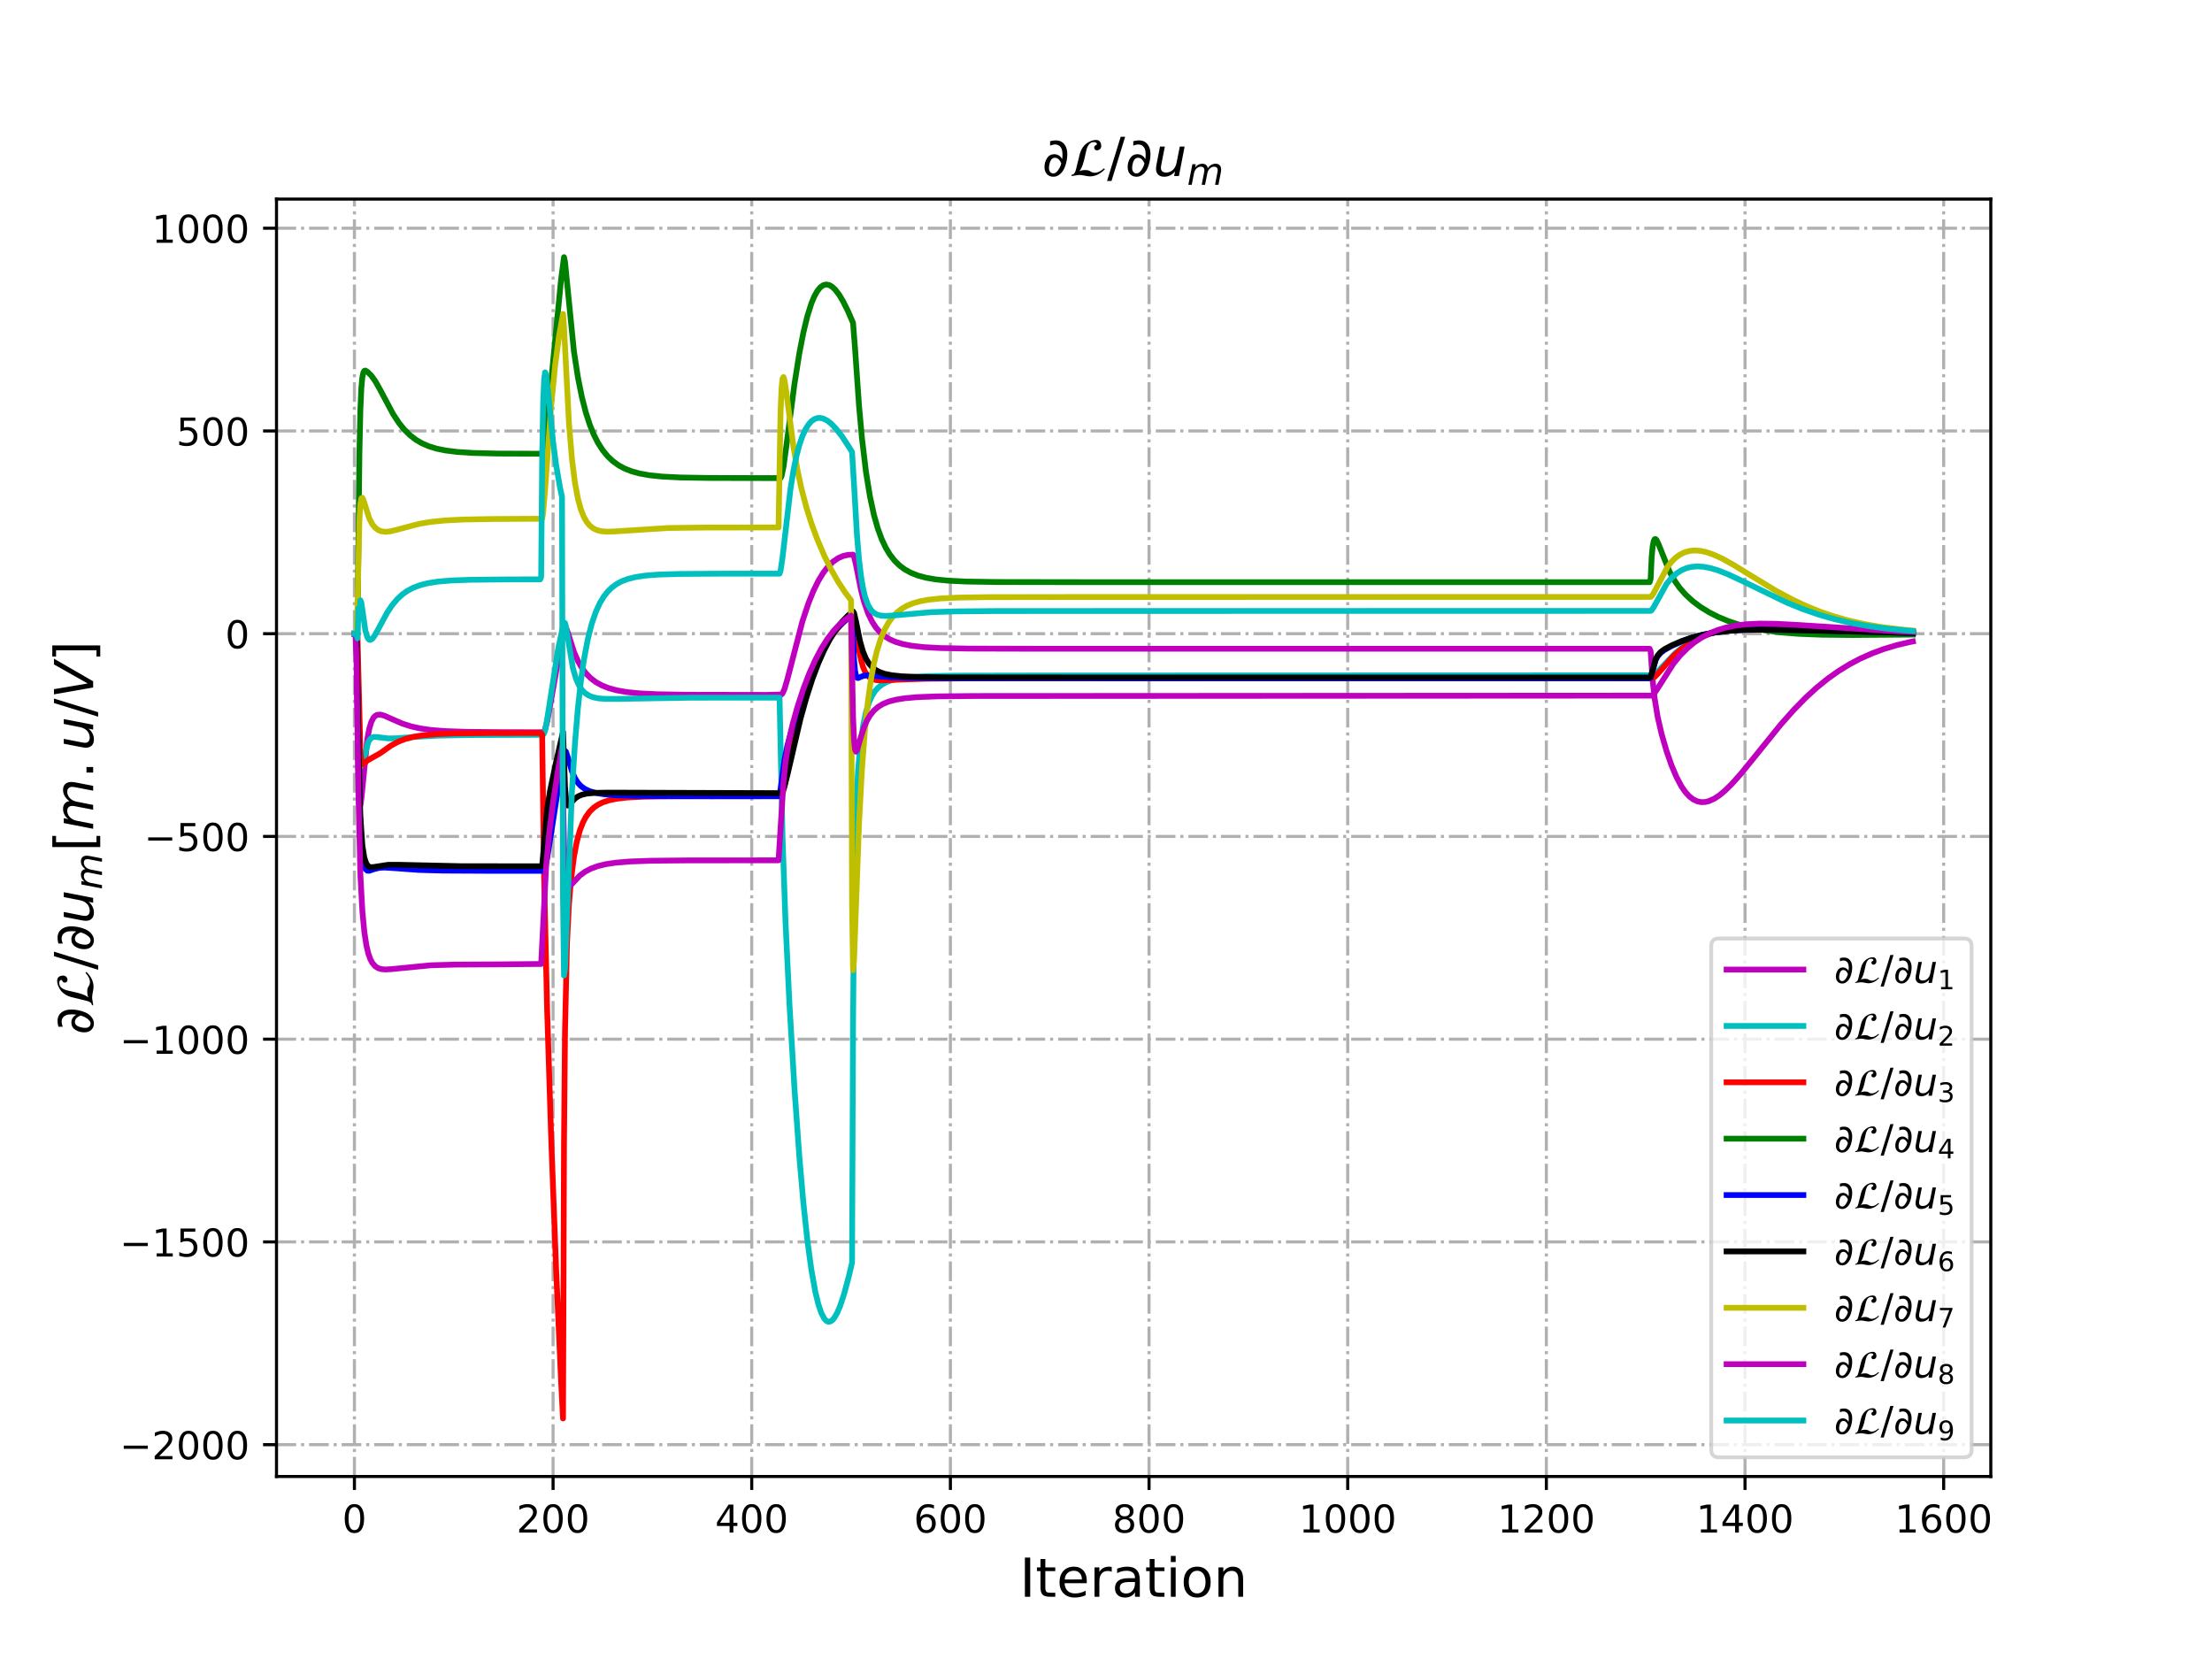 <?xml version="1.0" encoding="utf-8" standalone="no"?>
<!DOCTYPE svg PUBLIC "-//W3C//DTD SVG 1.1//EN"
  "http://www.w3.org/Graphics/SVG/1.1/DTD/svg11.dtd">
<!-- Created with matplotlib (http://matplotlib.org/) -->
<svg height="432pt" version="1.1" viewBox="0 0 576 432" width="576pt" xmlns="http://www.w3.org/2000/svg" xmlns:xlink="http://www.w3.org/1999/xlink">
 <defs>
  <style type="text/css">
*{stroke-linecap:butt;stroke-linejoin:round;}
  </style>
 </defs>
 <g id="figure_1">
  <g id="patch_1">
   <path d="M 0 432 
L 576 432 
L 576 0 
L 0 0 
z
" style="fill:#ffffff;"/>
  </g>
  <g id="axes_1">
   <g id="patch_2">
    <path d="M 72 384.48 
L 518.4 384.48 
L 518.4 51.84 
L 72 51.84 
z
" style="fill:#ffffff;"/>
   </g>
   <g id="matplotlib.axis_1">
    <g id="xtick_1">
     <g id="line2d_1">
      <path clip-path="url(#p46126675a7)" d="M 92.291 384.48 
L 92.291 51.84 
" style="fill:none;stroke:#b0b0b0;stroke-dasharray:5.12,1.28,0.8,1.28;stroke-dashoffset:0;stroke-width:0.8;"/>
     </g>
     <g id="line2d_2">
      <defs>
       <path d="M 0 0 
L 0 3.5 
" id="mfeb8739aeb" style="stroke:#000000;stroke-width:0.8;"/>
      </defs>
      <g>
       <use style="stroke:#000000;stroke-width:0.8;" x="92.291" xlink:href="#mfeb8739aeb" y="384.48"/>
      </g>
     </g>
     <g id="text_1">
      <!-- 0 -->
      <defs>
       <path d="M 31.781 66.406 
Q 24.172 66.406 20.328 58.906 
Q 16.5 51.422 16.5 36.375 
Q 16.5 21.391 20.328 13.891 
Q 24.172 6.391 31.781 6.391 
Q 39.453 6.391 43.281 13.891 
Q 47.125 21.391 47.125 36.375 
Q 47.125 51.422 43.281 58.906 
Q 39.453 66.406 31.781 66.406 
z
M 31.781 74.219 
Q 44.047 74.219 50.516 64.516 
Q 56.984 54.828 56.984 36.375 
Q 56.984 17.969 50.516 8.266 
Q 44.047 -1.422 31.781 -1.422 
Q 19.531 -1.422 13.062 8.266 
Q 6.594 17.969 6.594 36.375 
Q 6.594 54.828 13.062 64.516 
Q 19.531 74.219 31.781 74.219 
z
" id="DejaVuSans-30"/>
      </defs>
      <g transform="translate(89.11 399.078)scale(0.1 -0.1)">
       <use xlink:href="#DejaVuSans-30"/>
      </g>
     </g>
    </g>
    <g id="xtick_2">
     <g id="line2d_3">
      <path clip-path="url(#p46126675a7)" d="M 144.02 384.48 
L 144.02 51.84 
" style="fill:none;stroke:#b0b0b0;stroke-dasharray:5.12,1.28,0.8,1.28;stroke-dashoffset:0;stroke-width:0.8;"/>
     </g>
     <g id="line2d_4">
      <g>
       <use style="stroke:#000000;stroke-width:0.8;" x="144.02" xlink:href="#mfeb8739aeb" y="384.48"/>
      </g>
     </g>
     <g id="text_2">
      <!-- 200 -->
      <defs>
       <path d="M 19.188 8.297 
L 53.609 8.297 
L 53.609 0 
L 7.328 0 
L 7.328 8.297 
Q 12.938 14.109 22.625 23.891 
Q 32.328 33.688 34.812 36.531 
Q 39.547 41.844 41.422 45.531 
Q 43.312 49.219 43.312 52.781 
Q 43.312 58.594 39.234 62.25 
Q 35.156 65.922 28.609 65.922 
Q 23.969 65.922 18.812 64.312 
Q 13.672 62.703 7.812 59.422 
L 7.812 69.391 
Q 13.766 71.781 18.938 73 
Q 24.125 74.219 28.422 74.219 
Q 39.75 74.219 46.484 68.547 
Q 53.219 62.891 53.219 53.422 
Q 53.219 48.922 51.531 44.891 
Q 49.859 40.875 45.406 35.406 
Q 44.188 33.984 37.641 27.219 
Q 31.109 20.453 19.188 8.297 
z
" id="DejaVuSans-32"/>
      </defs>
      <g transform="translate(134.477 399.078)scale(0.1 -0.1)">
       <use xlink:href="#DejaVuSans-32"/>
       <use x="63.623" xlink:href="#DejaVuSans-30"/>
       <use x="127.246" xlink:href="#DejaVuSans-30"/>
      </g>
     </g>
    </g>
    <g id="xtick_3">
     <g id="line2d_5">
      <path clip-path="url(#p46126675a7)" d="M 195.75 384.48 
L 195.75 51.84 
" style="fill:none;stroke:#b0b0b0;stroke-dasharray:5.12,1.28,0.8,1.28;stroke-dashoffset:0;stroke-width:0.8;"/>
     </g>
     <g id="line2d_6">
      <g>
       <use style="stroke:#000000;stroke-width:0.8;" x="195.75" xlink:href="#mfeb8739aeb" y="384.48"/>
      </g>
     </g>
     <g id="text_3">
      <!-- 400 -->
      <defs>
       <path d="M 37.797 64.312 
L 12.891 25.391 
L 37.797 25.391 
z
M 35.203 72.906 
L 47.609 72.906 
L 47.609 25.391 
L 58.016 25.391 
L 58.016 17.188 
L 47.609 17.188 
L 47.609 0 
L 37.797 0 
L 37.797 17.188 
L 4.891 17.188 
L 4.891 26.703 
z
" id="DejaVuSans-34"/>
      </defs>
      <g transform="translate(186.206 399.078)scale(0.1 -0.1)">
       <use xlink:href="#DejaVuSans-34"/>
       <use x="63.623" xlink:href="#DejaVuSans-30"/>
       <use x="127.246" xlink:href="#DejaVuSans-30"/>
      </g>
     </g>
    </g>
    <g id="xtick_4">
     <g id="line2d_7">
      <path clip-path="url(#p46126675a7)" d="M 247.48 384.48 
L 247.48 51.84 
" style="fill:none;stroke:#b0b0b0;stroke-dasharray:5.12,1.28,0.8,1.28;stroke-dashoffset:0;stroke-width:0.8;"/>
     </g>
     <g id="line2d_8">
      <g>
       <use style="stroke:#000000;stroke-width:0.8;" x="247.48" xlink:href="#mfeb8739aeb" y="384.48"/>
      </g>
     </g>
     <g id="text_4">
      <!-- 600 -->
      <defs>
       <path d="M 33.016 40.375 
Q 26.375 40.375 22.484 35.828 
Q 18.609 31.297 18.609 23.391 
Q 18.609 15.531 22.484 10.953 
Q 26.375 6.391 33.016 6.391 
Q 39.656 6.391 43.531 10.953 
Q 47.406 15.531 47.406 23.391 
Q 47.406 31.297 43.531 35.828 
Q 39.656 40.375 33.016 40.375 
z
M 52.594 71.297 
L 52.594 62.312 
Q 48.875 64.062 45.094 64.984 
Q 41.312 65.922 37.594 65.922 
Q 27.828 65.922 22.672 59.328 
Q 17.531 52.734 16.797 39.406 
Q 19.672 43.656 24.016 45.922 
Q 28.375 48.188 33.594 48.188 
Q 44.578 48.188 50.953 41.516 
Q 57.328 34.859 57.328 23.391 
Q 57.328 12.156 50.688 5.359 
Q 44.047 -1.422 33.016 -1.422 
Q 20.359 -1.422 13.672 8.266 
Q 6.984 17.969 6.984 36.375 
Q 6.984 53.656 15.188 63.938 
Q 23.391 74.219 37.203 74.219 
Q 40.922 74.219 44.703 73.484 
Q 48.484 72.75 52.594 71.297 
z
" id="DejaVuSans-36"/>
      </defs>
      <g transform="translate(237.936 399.078)scale(0.1 -0.1)">
       <use xlink:href="#DejaVuSans-36"/>
       <use x="63.623" xlink:href="#DejaVuSans-30"/>
       <use x="127.246" xlink:href="#DejaVuSans-30"/>
      </g>
     </g>
    </g>
    <g id="xtick_5">
     <g id="line2d_9">
      <path clip-path="url(#p46126675a7)" d="M 299.209 384.48 
L 299.209 51.84 
" style="fill:none;stroke:#b0b0b0;stroke-dasharray:5.12,1.28,0.8,1.28;stroke-dashoffset:0;stroke-width:0.8;"/>
     </g>
     <g id="line2d_10">
      <g>
       <use style="stroke:#000000;stroke-width:0.8;" x="299.209" xlink:href="#mfeb8739aeb" y="384.48"/>
      </g>
     </g>
     <g id="text_5">
      <!-- 800 -->
      <defs>
       <path d="M 31.781 34.625 
Q 24.75 34.625 20.719 30.859 
Q 16.703 27.094 16.703 20.516 
Q 16.703 13.922 20.719 10.156 
Q 24.75 6.391 31.781 6.391 
Q 38.812 6.391 42.859 10.172 
Q 46.922 13.969 46.922 20.516 
Q 46.922 27.094 42.891 30.859 
Q 38.875 34.625 31.781 34.625 
z
M 21.922 38.812 
Q 15.578 40.375 12.031 44.719 
Q 8.5 49.078 8.5 55.328 
Q 8.5 64.062 14.719 69.141 
Q 20.953 74.219 31.781 74.219 
Q 42.672 74.219 48.875 69.141 
Q 55.078 64.062 55.078 55.328 
Q 55.078 49.078 51.531 44.719 
Q 48 40.375 41.703 38.812 
Q 48.828 37.156 52.797 32.312 
Q 56.781 27.484 56.781 20.516 
Q 56.781 9.906 50.312 4.234 
Q 43.844 -1.422 31.781 -1.422 
Q 19.734 -1.422 13.25 4.234 
Q 6.781 9.906 6.781 20.516 
Q 6.781 27.484 10.781 32.312 
Q 14.797 37.156 21.922 38.812 
z
M 18.312 54.391 
Q 18.312 48.734 21.844 45.562 
Q 25.391 42.391 31.781 42.391 
Q 38.141 42.391 41.719 45.562 
Q 45.312 48.734 45.312 54.391 
Q 45.312 60.062 41.719 63.234 
Q 38.141 66.406 31.781 66.406 
Q 25.391 66.406 21.844 63.234 
Q 18.312 60.062 18.312 54.391 
z
" id="DejaVuSans-38"/>
      </defs>
      <g transform="translate(289.665 399.078)scale(0.1 -0.1)">
       <use xlink:href="#DejaVuSans-38"/>
       <use x="63.623" xlink:href="#DejaVuSans-30"/>
       <use x="127.246" xlink:href="#DejaVuSans-30"/>
      </g>
     </g>
    </g>
    <g id="xtick_6">
     <g id="line2d_11">
      <path clip-path="url(#p46126675a7)" d="M 350.939 384.48 
L 350.939 51.84 
" style="fill:none;stroke:#b0b0b0;stroke-dasharray:5.12,1.28,0.8,1.28;stroke-dashoffset:0;stroke-width:0.8;"/>
     </g>
     <g id="line2d_12">
      <g>
       <use style="stroke:#000000;stroke-width:0.8;" x="350.939" xlink:href="#mfeb8739aeb" y="384.48"/>
      </g>
     </g>
     <g id="text_6">
      <!-- 1000 -->
      <defs>
       <path d="M 12.406 8.297 
L 28.516 8.297 
L 28.516 63.922 
L 10.984 60.406 
L 10.984 69.391 
L 28.422 72.906 
L 38.281 72.906 
L 38.281 8.297 
L 54.391 8.297 
L 54.391 0 
L 12.406 0 
z
" id="DejaVuSans-31"/>
      </defs>
      <g transform="translate(338.214 399.078)scale(0.1 -0.1)">
       <use xlink:href="#DejaVuSans-31"/>
       <use x="63.623" xlink:href="#DejaVuSans-30"/>
       <use x="127.246" xlink:href="#DejaVuSans-30"/>
       <use x="190.869" xlink:href="#DejaVuSans-30"/>
      </g>
     </g>
    </g>
    <g id="xtick_7">
     <g id="line2d_13">
      <path clip-path="url(#p46126675a7)" d="M 402.668 384.48 
L 402.668 51.84 
" style="fill:none;stroke:#b0b0b0;stroke-dasharray:5.12,1.28,0.8,1.28;stroke-dashoffset:0;stroke-width:0.8;"/>
     </g>
     <g id="line2d_14">
      <g>
       <use style="stroke:#000000;stroke-width:0.8;" x="402.668" xlink:href="#mfeb8739aeb" y="384.48"/>
      </g>
     </g>
     <g id="text_7">
      <!-- 1200 -->
      <g transform="translate(389.943 399.078)scale(0.1 -0.1)">
       <use xlink:href="#DejaVuSans-31"/>
       <use x="63.623" xlink:href="#DejaVuSans-32"/>
       <use x="127.246" xlink:href="#DejaVuSans-30"/>
       <use x="190.869" xlink:href="#DejaVuSans-30"/>
      </g>
     </g>
    </g>
    <g id="xtick_8">
     <g id="line2d_15">
      <path clip-path="url(#p46126675a7)" d="M 454.398 384.48 
L 454.398 51.84 
" style="fill:none;stroke:#b0b0b0;stroke-dasharray:5.12,1.28,0.8,1.28;stroke-dashoffset:0;stroke-width:0.8;"/>
     </g>
     <g id="line2d_16">
      <g>
       <use style="stroke:#000000;stroke-width:0.8;" x="454.398" xlink:href="#mfeb8739aeb" y="384.48"/>
      </g>
     </g>
     <g id="text_8">
      <!-- 1400 -->
      <g transform="translate(441.673 399.078)scale(0.1 -0.1)">
       <use xlink:href="#DejaVuSans-31"/>
       <use x="63.623" xlink:href="#DejaVuSans-34"/>
       <use x="127.246" xlink:href="#DejaVuSans-30"/>
       <use x="190.869" xlink:href="#DejaVuSans-30"/>
      </g>
     </g>
    </g>
    <g id="xtick_9">
     <g id="line2d_17">
      <path clip-path="url(#p46126675a7)" d="M 506.127 384.48 
L 506.127 51.84 
" style="fill:none;stroke:#b0b0b0;stroke-dasharray:5.12,1.28,0.8,1.28;stroke-dashoffset:0;stroke-width:0.8;"/>
     </g>
     <g id="line2d_18">
      <g>
       <use style="stroke:#000000;stroke-width:0.8;" x="506.127" xlink:href="#mfeb8739aeb" y="384.48"/>
      </g>
     </g>
     <g id="text_9">
      <!-- 1600 -->
      <g transform="translate(493.402 399.078)scale(0.1 -0.1)">
       <use xlink:href="#DejaVuSans-31"/>
       <use x="63.623" xlink:href="#DejaVuSans-36"/>
       <use x="127.246" xlink:href="#DejaVuSans-30"/>
       <use x="190.869" xlink:href="#DejaVuSans-30"/>
      </g>
     </g>
    </g>
    <g id="text_10">
     <!-- Iteration -->
     <defs>
      <path d="M 9.812 72.906 
L 19.672 72.906 
L 19.672 0 
L 9.812 0 
z
" id="DejaVuSans-49"/>
      <path d="M 18.312 70.219 
L 18.312 54.688 
L 36.812 54.688 
L 36.812 47.703 
L 18.312 47.703 
L 18.312 18.016 
Q 18.312 11.328 20.141 9.422 
Q 21.969 7.516 27.594 7.516 
L 36.812 7.516 
L 36.812 0 
L 27.594 0 
Q 17.188 0 13.234 3.875 
Q 9.281 7.766 9.281 18.016 
L 9.281 47.703 
L 2.688 47.703 
L 2.688 54.688 
L 9.281 54.688 
L 9.281 70.219 
z
" id="DejaVuSans-74"/>
      <path d="M 56.203 29.594 
L 56.203 25.203 
L 14.891 25.203 
Q 15.484 15.922 20.484 11.062 
Q 25.484 6.203 34.422 6.203 
Q 39.594 6.203 44.453 7.469 
Q 49.312 8.734 54.109 11.281 
L 54.109 2.781 
Q 49.266 0.734 44.188 -0.344 
Q 39.109 -1.422 33.891 -1.422 
Q 20.797 -1.422 13.156 6.188 
Q 5.516 13.812 5.516 26.812 
Q 5.516 40.234 12.766 48.109 
Q 20.016 56 32.328 56 
Q 43.359 56 49.781 48.891 
Q 56.203 41.797 56.203 29.594 
z
M 47.219 32.234 
Q 47.125 39.594 43.094 43.984 
Q 39.062 48.391 32.422 48.391 
Q 24.906 48.391 20.391 44.141 
Q 15.875 39.891 15.188 32.172 
z
" id="DejaVuSans-65"/>
      <path d="M 41.109 46.297 
Q 39.594 47.172 37.812 47.578 
Q 36.031 48 33.891 48 
Q 26.266 48 22.188 43.047 
Q 18.109 38.094 18.109 28.812 
L 18.109 0 
L 9.078 0 
L 9.078 54.688 
L 18.109 54.688 
L 18.109 46.188 
Q 20.953 51.172 25.484 53.578 
Q 30.031 56 36.531 56 
Q 37.453 56 38.578 55.875 
Q 39.703 55.766 41.062 55.516 
z
" id="DejaVuSans-72"/>
      <path d="M 34.281 27.484 
Q 23.391 27.484 19.188 25 
Q 14.984 22.516 14.984 16.5 
Q 14.984 11.719 18.141 8.906 
Q 21.297 6.109 26.703 6.109 
Q 34.188 6.109 38.703 11.406 
Q 43.219 16.703 43.219 25.484 
L 43.219 27.484 
z
M 52.203 31.203 
L 52.203 0 
L 43.219 0 
L 43.219 8.297 
Q 40.141 3.328 35.547 0.953 
Q 30.953 -1.422 24.312 -1.422 
Q 15.922 -1.422 10.953 3.297 
Q 6 8.016 6 15.922 
Q 6 25.141 12.172 29.828 
Q 18.359 34.516 30.609 34.516 
L 43.219 34.516 
L 43.219 35.406 
Q 43.219 41.609 39.141 45 
Q 35.062 48.391 27.688 48.391 
Q 23 48.391 18.547 47.266 
Q 14.109 46.141 10.016 43.891 
L 10.016 52.203 
Q 14.938 54.109 19.578 55.047 
Q 24.219 56 28.609 56 
Q 40.484 56 46.344 49.844 
Q 52.203 43.703 52.203 31.203 
z
" id="DejaVuSans-61"/>
      <path d="M 9.422 54.688 
L 18.406 54.688 
L 18.406 0 
L 9.422 0 
z
M 9.422 75.984 
L 18.406 75.984 
L 18.406 64.594 
L 9.422 64.594 
z
" id="DejaVuSans-69"/>
      <path d="M 30.609 48.391 
Q 23.391 48.391 19.188 42.75 
Q 14.984 37.109 14.984 27.297 
Q 14.984 17.484 19.156 11.844 
Q 23.344 6.203 30.609 6.203 
Q 37.797 6.203 41.984 11.859 
Q 46.188 17.531 46.188 27.297 
Q 46.188 37.016 41.984 42.703 
Q 37.797 48.391 30.609 48.391 
z
M 30.609 56 
Q 42.328 56 49.016 48.375 
Q 55.719 40.766 55.719 27.297 
Q 55.719 13.875 49.016 6.219 
Q 42.328 -1.422 30.609 -1.422 
Q 18.844 -1.422 12.172 6.219 
Q 5.516 13.875 5.516 27.297 
Q 5.516 40.766 12.172 48.375 
Q 18.844 56 30.609 56 
z
" id="DejaVuSans-6f"/>
      <path d="M 54.891 33.016 
L 54.891 0 
L 45.906 0 
L 45.906 32.719 
Q 45.906 40.484 42.875 44.328 
Q 39.844 48.188 33.797 48.188 
Q 26.516 48.188 22.312 43.547 
Q 18.109 38.922 18.109 30.906 
L 18.109 0 
L 9.078 0 
L 9.078 54.688 
L 18.109 54.688 
L 18.109 46.188 
Q 21.344 51.125 25.703 53.562 
Q 30.078 56 35.797 56 
Q 45.219 56 50.047 50.172 
Q 54.891 44.344 54.891 33.016 
z
" id="DejaVuSans-6e"/>
     </defs>
     <g transform="translate(265.508 415.796)scale(0.14 -0.14)">
      <use xlink:href="#DejaVuSans-49"/>
      <use x="29.492" xlink:href="#DejaVuSans-74"/>
      <use x="68.701" xlink:href="#DejaVuSans-65"/>
      <use x="130.225" xlink:href="#DejaVuSans-72"/>
      <use x="171.338" xlink:href="#DejaVuSans-61"/>
      <use x="232.617" xlink:href="#DejaVuSans-74"/>
      <use x="271.826" xlink:href="#DejaVuSans-69"/>
      <use x="299.609" xlink:href="#DejaVuSans-6f"/>
      <use x="360.791" xlink:href="#DejaVuSans-6e"/>
     </g>
    </g>
   </g>
   <g id="matplotlib.axis_2">
    <g id="ytick_1">
     <g id="line2d_19">
      <path clip-path="url(#p46126675a7)" d="M 72 376.189 
L 518.4 376.189 
" style="fill:none;stroke:#b0b0b0;stroke-dasharray:5.12,1.28,0.8,1.28;stroke-dashoffset:0;stroke-width:0.8;"/>
     </g>
     <g id="line2d_20">
      <defs>
       <path d="M 0 0 
L -3.5 0 
" id="mff328909ec" style="stroke:#000000;stroke-width:0.8;"/>
      </defs>
      <g>
       <use style="stroke:#000000;stroke-width:0.8;" x="72" xlink:href="#mff328909ec" y="376.189"/>
      </g>
     </g>
     <g id="text_11">
      <!-- −2000 -->
      <defs>
       <path d="M 10.594 35.5 
L 73.188 35.5 
L 73.188 27.203 
L 10.594 27.203 
z
" id="DejaVuSans-2212"/>
      </defs>
      <g transform="translate(31.17 379.988)scale(0.1 -0.1)">
       <use xlink:href="#DejaVuSans-2212"/>
       <use x="83.789" xlink:href="#DejaVuSans-32"/>
       <use x="147.412" xlink:href="#DejaVuSans-30"/>
       <use x="211.035" xlink:href="#DejaVuSans-30"/>
       <use x="274.658" xlink:href="#DejaVuSans-30"/>
      </g>
     </g>
    </g>
    <g id="ytick_2">
     <g id="line2d_21">
      <path clip-path="url(#p46126675a7)" d="M 72 323.395 
L 518.4 323.395 
" style="fill:none;stroke:#b0b0b0;stroke-dasharray:5.12,1.28,0.8,1.28;stroke-dashoffset:0;stroke-width:0.8;"/>
     </g>
     <g id="line2d_22">
      <g>
       <use style="stroke:#000000;stroke-width:0.8;" x="72" xlink:href="#mff328909ec" y="323.395"/>
      </g>
     </g>
     <g id="text_12">
      <!-- −1500 -->
      <defs>
       <path d="M 10.797 72.906 
L 49.516 72.906 
L 49.516 64.594 
L 19.828 64.594 
L 19.828 46.734 
Q 21.969 47.469 24.109 47.828 
Q 26.266 48.188 28.422 48.188 
Q 40.625 48.188 47.75 41.5 
Q 54.891 34.812 54.891 23.391 
Q 54.891 11.625 47.562 5.094 
Q 40.234 -1.422 26.906 -1.422 
Q 22.312 -1.422 17.547 -0.641 
Q 12.797 0.141 7.719 1.703 
L 7.719 11.625 
Q 12.109 9.234 16.797 8.062 
Q 21.484 6.891 26.703 6.891 
Q 35.156 6.891 40.078 11.328 
Q 45.016 15.766 45.016 23.391 
Q 45.016 31 40.078 35.438 
Q 35.156 39.891 26.703 39.891 
Q 22.75 39.891 18.812 39.016 
Q 14.891 38.141 10.797 36.281 
z
" id="DejaVuSans-35"/>
      </defs>
      <g transform="translate(31.17 327.194)scale(0.1 -0.1)">
       <use xlink:href="#DejaVuSans-2212"/>
       <use x="83.789" xlink:href="#DejaVuSans-31"/>
       <use x="147.412" xlink:href="#DejaVuSans-35"/>
       <use x="211.035" xlink:href="#DejaVuSans-30"/>
       <use x="274.658" xlink:href="#DejaVuSans-30"/>
      </g>
     </g>
    </g>
    <g id="ytick_3">
     <g id="line2d_23">
      <path clip-path="url(#p46126675a7)" d="M 72 270.601 
L 518.4 270.601 
" style="fill:none;stroke:#b0b0b0;stroke-dasharray:5.12,1.28,0.8,1.28;stroke-dashoffset:0;stroke-width:0.8;"/>
     </g>
     <g id="line2d_24">
      <g>
       <use style="stroke:#000000;stroke-width:0.8;" x="72" xlink:href="#mff328909ec" y="270.601"/>
      </g>
     </g>
     <g id="text_13">
      <!-- −1000 -->
      <g transform="translate(31.17 274.4)scale(0.1 -0.1)">
       <use xlink:href="#DejaVuSans-2212"/>
       <use x="83.789" xlink:href="#DejaVuSans-31"/>
       <use x="147.412" xlink:href="#DejaVuSans-30"/>
       <use x="211.035" xlink:href="#DejaVuSans-30"/>
       <use x="274.658" xlink:href="#DejaVuSans-30"/>
      </g>
     </g>
    </g>
    <g id="ytick_4">
     <g id="line2d_25">
      <path clip-path="url(#p46126675a7)" d="M 72 217.807 
L 518.4 217.807 
" style="fill:none;stroke:#b0b0b0;stroke-dasharray:5.12,1.28,0.8,1.28;stroke-dashoffset:0;stroke-width:0.8;"/>
     </g>
     <g id="line2d_26">
      <g>
       <use style="stroke:#000000;stroke-width:0.8;" x="72" xlink:href="#mff328909ec" y="217.807"/>
      </g>
     </g>
     <g id="text_14">
      <!-- −500 -->
      <g transform="translate(37.533 221.606)scale(0.1 -0.1)">
       <use xlink:href="#DejaVuSans-2212"/>
       <use x="83.789" xlink:href="#DejaVuSans-35"/>
       <use x="147.412" xlink:href="#DejaVuSans-30"/>
       <use x="211.035" xlink:href="#DejaVuSans-30"/>
      </g>
     </g>
    </g>
    <g id="ytick_5">
     <g id="line2d_27">
      <path clip-path="url(#p46126675a7)" d="M 72 165.013 
L 518.4 165.013 
" style="fill:none;stroke:#b0b0b0;stroke-dasharray:5.12,1.28,0.8,1.28;stroke-dashoffset:0;stroke-width:0.8;"/>
     </g>
     <g id="line2d_28">
      <g>
       <use style="stroke:#000000;stroke-width:0.8;" x="72" xlink:href="#mff328909ec" y="165.013"/>
      </g>
     </g>
     <g id="text_15">
      <!-- 0 -->
      <g transform="translate(58.638 168.812)scale(0.1 -0.1)">
       <use xlink:href="#DejaVuSans-30"/>
      </g>
     </g>
    </g>
    <g id="ytick_6">
     <g id="line2d_29">
      <path clip-path="url(#p46126675a7)" d="M 72 112.219 
L 518.4 112.219 
" style="fill:none;stroke:#b0b0b0;stroke-dasharray:5.12,1.28,0.8,1.28;stroke-dashoffset:0;stroke-width:0.8;"/>
     </g>
     <g id="line2d_30">
      <g>
       <use style="stroke:#000000;stroke-width:0.8;" x="72" xlink:href="#mff328909ec" y="112.219"/>
      </g>
     </g>
     <g id="text_16">
      <!-- 500 -->
      <g transform="translate(45.913 116.018)scale(0.1 -0.1)">
       <use xlink:href="#DejaVuSans-35"/>
       <use x="63.623" xlink:href="#DejaVuSans-30"/>
       <use x="127.246" xlink:href="#DejaVuSans-30"/>
      </g>
     </g>
    </g>
    <g id="ytick_7">
     <g id="line2d_31">
      <path clip-path="url(#p46126675a7)" d="M 72 59.425 
L 518.4 59.425 
" style="fill:none;stroke:#b0b0b0;stroke-dasharray:5.12,1.28,0.8,1.28;stroke-dashoffset:0;stroke-width:0.8;"/>
     </g>
     <g id="line2d_32">
      <g>
       <use style="stroke:#000000;stroke-width:0.8;" x="72" xlink:href="#mff328909ec" y="59.425"/>
      </g>
     </g>
     <g id="text_17">
      <!-- 1000 -->
      <g transform="translate(39.55 63.224)scale(0.1 -0.1)">
       <use xlink:href="#DejaVuSans-31"/>
       <use x="63.623" xlink:href="#DejaVuSans-30"/>
       <use x="127.246" xlink:href="#DejaVuSans-30"/>
       <use x="190.869" xlink:href="#DejaVuSans-30"/>
      </g>
     </g>
    </g>
    <g id="text_18">
     <!-- $\partial \mathcal{L}/ \partial u_{m}[m.u/V]$ -->
     <defs>
      <path d="M 21.344 -1.422 
Q 14.453 -1.422 9.969 2.734 
Q 4.641 7.672 4.641 16.609 
Q 4.641 25.875 9.328 33.109 
Q 14.156 40.531 22.859 40.531 
Q 28.562 40.531 33.062 36.969 
Q 35.688 34.859 37.5 31.344 
Q 38.141 35.297 38.141 39.797 
Q 38.141 46.391 36.578 50.203 
Q 33.109 58.641 23.922 58.641 
Q 20.453 58.641 15.094 56.5 
L 15.094 64.703 
Q 20.75 66.219 25.828 66.219 
Q 38.922 66.219 44.484 54.203 
Q 47.078 48.531 47.078 40.094 
Q 47.078 34.578 45.844 28.172 
Q 42.781 12.156 34.812 4.547 
Q 28.562 -1.422 21.344 -1.422 
z
M 12.984 15.141 
Q 12.984 10.25 15.141 7.625 
Q 17.438 4.828 20.953 4.828 
Q 24.078 4.828 26.562 7.031 
Q 30.078 10.062 32.672 14.984 
Q 34.812 19.047 35.891 23.391 
Q 31.547 33.891 24.031 33.891 
Q 17.578 33.891 14.75 25.391 
Q 12.984 20.125 12.984 15.141 
z
" id="DejaVuSans-2202"/>
      <path d="M 63.594 14.297 
L 65.297 12.5 
Q 52.297 -0.703 37.703 -0.703 
Q 33.703 -0.703 28.906 0.406 
Q 21.797 1.906 17.906 1.906 
Q 15.703 1.906 10.5 0.953 
Q 5.297 0 3 0 
L 3.594 2.406 
Q 9.094 2.406 11.406 11.703 
L 18.406 40.094 
Q 20.094 47 23.688 52.391 
Q 27.297 57.797 31.641 60.844 
Q 36 63.906 40.391 65.453 
Q 44.797 67 48.797 67 
Q 53.797 67 56.141 63.797 
Q 58.5 60.594 58.5 56 
Q 58.5 52.297 56.141 50 
Q 53.797 47.703 50.406 47.703 
Q 48.203 47.703 46.797 49.203 
Q 45.406 50.703 45.406 52.797 
Q 45.406 54.406 46.203 55.5 
Q 47 56.594 47.891 56.938 
Q 48.797 57.297 49.594 57.891 
Q 50.406 58.5 50.406 59.203 
Q 50.406 63 44.594 63 
Q 39.406 63 36.094 59.141 
Q 32.797 55.297 31.094 48.938 
Q 29.406 42.594 28.047 35.688 
Q 26.703 28.797 24.203 21.297 
Q 21.703 13.797 18.094 9.203 
L 18.094 8.797 
Q 21.297 11 29.5 11 
Q 34.797 11 38.438 8.5 
Q 42.094 6 46.297 6 
Q 54.797 6 63.594 14.297 
z
" id="STIXNonUnicode-Italic-e238"/>
      <path d="M 25.391 72.906 
L 33.688 72.906 
L 8.297 -9.281 
L 0 -9.281 
z
" id="DejaVuSans-2f"/>
      <path d="M 6.688 21.688 
L 13.094 54.688 
L 22.125 54.688 
L 15.719 22.016 
Q 15.234 19.625 15.016 17.922 
Q 14.797 16.219 14.797 15.094 
Q 14.797 10.938 17.328 8.656 
Q 19.875 6.391 24.516 6.391 
Q 31.734 6.391 37 11.266 
Q 42.281 16.156 43.891 24.422 
L 49.906 54.688 
L 58.891 54.688 
L 48.297 0 
L 39.312 0 
L 41.109 8.594 
Q 37.312 3.812 32.062 1.188 
Q 26.812 -1.422 20.906 -1.422 
Q 13.719 -1.422 9.719 2.516 
Q 5.719 6.453 5.719 13.484 
Q 5.719 14.938 5.953 17.141 
Q 6.203 19.344 6.688 21.688 
z
" id="DejaVuSans-Oblique-75"/>
      <path d="M 89.797 33.016 
L 83.406 0 
L 74.422 0 
L 80.719 32.719 
Q 81.109 34.812 81.297 36.328 
Q 81.5 37.844 81.5 38.922 
Q 81.5 43.312 79.047 45.75 
Q 76.609 48.188 72.219 48.188 
Q 65.672 48.188 60.547 43.281 
Q 55.422 38.375 53.906 30.516 
L 47.906 0 
L 38.922 0 
L 45.312 32.719 
Q 45.703 34.516 45.891 36.047 
Q 46.094 37.594 46.094 38.812 
Q 46.094 43.266 43.656 45.719 
Q 41.219 48.188 36.922 48.188 
Q 30.281 48.188 25.141 43.281 
Q 20.016 38.375 18.5 30.516 
L 12.5 0 
L 3.516 0 
L 14.203 54.688 
L 23.188 54.688 
L 21.484 46.188 
Q 25.141 50.984 30.047 53.484 
Q 34.969 56 40.578 56 
Q 46.531 56 50.359 52.875 
Q 54.203 49.75 54.984 44.188 
Q 59.078 49.953 64.469 52.969 
Q 69.875 56 75.875 56 
Q 82.906 56 86.734 51.953 
Q 90.578 47.906 90.578 40.484 
Q 90.578 38.875 90.375 36.938 
Q 90.188 35.016 89.797 33.016 
z
" id="DejaVuSans-Oblique-6d"/>
      <path d="M 8.594 75.984 
L 29.297 75.984 
L 29.297 69 
L 17.578 69 
L 17.578 -6.203 
L 29.297 -6.203 
L 29.297 -13.188 
L 8.594 -13.188 
z
" id="DejaVuSans-5b"/>
      <path d="M 10.688 12.406 
L 21 12.406 
L 21 0 
L 10.688 0 
z
" id="DejaVuSans-2e"/>
      <path d="M 20.609 0 
L 7.812 72.906 
L 17.484 72.906 
L 28.078 10.203 
L 63.484 72.906 
L 74.219 72.906 
L 32.078 0 
z
" id="DejaVuSans-Oblique-56"/>
      <path d="M 30.422 75.984 
L 30.422 -13.188 
L 9.719 -13.188 
L 9.719 -6.203 
L 21.391 -6.203 
L 21.391 69 
L 9.719 69 
L 9.719 75.984 
z
" id="DejaVuSans-5d"/>
     </defs>
     <g transform="translate(24.259 269.47)rotate(-90)scale(0.14 -0.14)">
      <use transform="translate(0 0.016)" xlink:href="#DejaVuSans-2202"/>
      <use transform="translate(51.709 0.016)" xlink:href="#STIXNonUnicode-Italic-e238"/>
      <use transform="translate(121.009 0.016)" xlink:href="#DejaVuSans-2f"/>
      <use transform="translate(154.7 0.016)" xlink:href="#DejaVuSans-2202"/>
      <use transform="translate(206.409 0.016)" xlink:href="#DejaVuSans-Oblique-75"/>
      <use transform="translate(269.788 -16.391)scale(0.7)" xlink:href="#DejaVuSans-Oblique-6d"/>
      <use transform="translate(340.711 0.016)" xlink:href="#DejaVuSans-5b"/>
      <use transform="translate(379.725 0.016)" xlink:href="#DejaVuSans-Oblique-6d"/>
      <use transform="translate(477.137 0.016)" xlink:href="#DejaVuSans-2e"/>
      <use transform="translate(528.406 0.016)" xlink:href="#DejaVuSans-Oblique-75"/>
      <use transform="translate(591.785 0.016)" xlink:href="#DejaVuSans-2f"/>
      <use transform="translate(625.477 0.016)" xlink:href="#DejaVuSans-Oblique-56"/>
      <use transform="translate(693.885 0.016)" xlink:href="#DejaVuSans-5d"/>
     </g>
    </g>
   </g>
   <g id="line2d_33">
    <path clip-path="url(#p46126675a7)" d="M 92.291 165.013 
L 92.55 165.013 
L 92.808 165.013 
L 93.326 202.065 
L 93.584 208.555 
L 93.843 209.629 
L 94.101 208.006 
L 95.653 192.429 
L 96.171 189.705 
L 96.688 187.993 
L 97.205 186.971 
L 97.723 186.404 
L 98.24 186.136 
L 99.016 186.079 
L 100.05 186.349 
L 101.861 187.155 
L 104.706 188.397 
L 107.034 189.149 
L 109.362 189.672 
L 112.207 190.082 
L 115.828 190.375 
L 121.259 190.57 
L 131.347 190.663 
L 141.434 190.673 
L 141.693 190.431 
L 141.951 189.87 
L 142.469 187.915 
L 143.503 182.298 
L 146.09 167.678 
L 146.866 163.831 
L 147.124 163.292 
L 147.383 163.434 
L 147.9 164.809 
L 149.452 169.74 
L 150.487 172.132 
L 151.521 173.937 
L 152.556 175.319 
L 153.849 176.626 
L 155.142 177.602 
L 156.694 178.467 
L 158.505 179.188 
L 160.574 179.753 
L 163.16 180.21 
L 166.523 180.553 
L 171.178 180.783 
L 178.938 180.911 
L 199.63 180.949 
L 203.509 180.842 
L 203.768 180.553 
L 204.285 179.416 
L 205.061 176.762 
L 208.941 161.815 
L 210.493 157.148 
L 211.786 153.93 
L 213.079 151.281 
L 214.373 149.15 
L 215.666 147.484 
L 216.959 146.232 
L 218.252 145.345 
L 219.546 144.776 
L 220.839 144.483 
L 222.132 144.429 
L 222.391 144.923 
L 222.908 147.145 
L 224.201 153.632 
L 224.977 156.62 
L 226.012 159.62 
L 227.046 161.799 
L 228.081 163.403 
L 229.116 164.599 
L 230.409 165.696 
L 231.702 166.487 
L 233.254 167.165 
L 235.064 167.708 
L 237.392 168.159 
L 240.496 168.509 
L 244.893 168.751 
L 252.135 168.89 
L 269.982 168.936 
L 429.567 168.937 
L 429.826 169.613 
L 430.343 177.101 
L 430.861 181.844 
L 431.637 186.607 
L 432.671 191.115 
L 433.964 195.577 
L 435.258 199.29 
L 436.551 202.346 
L 437.844 204.765 
L 438.879 206.261 
L 439.913 207.392 
L 440.948 208.185 
L 441.983 208.67 
L 443.017 208.877 
L 444.052 208.837 
L 445.086 208.577 
L 446.38 207.984 
L 447.673 207.139 
L 449.225 205.853 
L 451.035 204.063 
L 453.363 201.441 
L 456.984 196.98 
L 463.709 188.664 
L 467.071 184.874 
L 470.175 181.703 
L 473.02 179.1 
L 475.865 176.789 
L 478.711 174.765 
L 481.556 173.011 
L 484.401 171.508 
L 487.505 170.126 
L 490.608 168.984 
L 493.971 167.98 
L 497.592 167.131 
L 498.109 167.027 
L 498.109 167.027 
" style="fill:none;stroke:#bf00bf;stroke-linecap:square;stroke-width:1.5;"/>
   </g>
   <g id="line2d_34">
    <path clip-path="url(#p46126675a7)" d="M 92.291 165.013 
L 92.55 165.013 
L 92.808 165.013 
L 93.067 171.732 
L 93.584 194.157 
L 93.843 198.165 
L 94.101 199.351 
L 94.36 199.025 
L 95.912 193.193 
L 96.429 192.388 
L 96.947 192.013 
L 97.464 191.891 
L 98.498 191.968 
L 101.085 192.281 
L 103.154 192.256 
L 108.327 191.86 
L 114.017 191.555 
L 121.518 191.403 
L 138.072 191.351 
L 141.434 191.344 
L 141.693 190.979 
L 141.951 190.147 
L 142.469 187.372 
L 145.314 169.115 
L 146.348 164.268 
L 146.866 162.172 
L 147.124 162.219 
L 147.383 163.245 
L 149.193 174 
L 149.969 176.664 
L 150.745 178.437 
L 151.521 179.627 
L 152.297 180.434 
L 153.332 181.125 
L 154.366 181.539 
L 155.66 181.825 
L 157.47 181.988 
L 160.574 181.997 
L 179.972 181.677 
L 202.992 181.658 
L 203.768 217.948 
L 204.544 240.065 
L 205.579 261.563 
L 206.872 283.384 
L 208.165 301.387 
L 209.2 313.239 
L 210.234 322.927 
L 211.269 330.582 
L 212.303 336.361 
L 213.079 339.563 
L 213.855 341.873 
L 214.631 343.36 
L 215.149 343.928 
L 215.666 344.179 
L 216.183 344.133 
L 216.7 343.808 
L 217.218 343.222 
L 217.994 341.889 
L 218.77 340.062 
L 219.804 336.945 
L 221.097 332.114 
L 221.873 328.796 
L 222.132 266.272 
L 222.391 235.894 
L 222.908 211.238 
L 223.425 200.906 
L 223.943 194.884 
L 224.719 189.141 
L 225.494 185.452 
L 226.27 182.963 
L 227.046 181.237 
L 227.822 180.011 
L 228.598 179.12 
L 229.633 178.278 
L 230.926 177.575 
L 232.478 177.035 
L 234.547 176.601 
L 237.392 176.277 
L 241.531 176.061 
L 248.773 175.941 
L 269.465 175.904 
L 430.343 175.851 
L 430.861 175.589 
L 431.637 174.89 
L 436.292 170.021 
L 438.103 168.58 
L 440.172 167.231 
L 442.241 166.155 
L 444.569 165.214 
L 446.897 164.511 
L 449.483 163.953 
L 452.587 163.528 
L 456.208 163.281 
L 460.605 163.224 
L 466.554 163.388 
L 481.556 164.125 
L 493.971 164.589 
L 498.109 164.695 
L 498.109 164.695 
" style="fill:none;stroke:#00bfbf;stroke-linecap:square;stroke-width:1.5;"/>
   </g>
   <g id="line2d_35">
    <path clip-path="url(#p46126675a7)" d="M 92.291 165.013 
L 93.067 165.013 
L 93.843 195.759 
L 94.101 198.504 
L 94.36 199.057 
L 94.619 198.95 
L 95.653 198.035 
L 99.016 196.13 
L 101.861 194.118 
L 103.671 193.15 
L 105.482 192.448 
L 107.551 191.899 
L 110.138 191.472 
L 113.5 191.17 
L 118.414 190.978 
L 127.726 190.882 
L 140.917 190.865 
L 141.175 191.304 
L 141.693 229.104 
L 142.469 262.821 
L 143.503 295.586 
L 144.796 330.1 
L 146.09 359.229 
L 146.607 369.36 
L 146.866 297.868 
L 147.124 268.75 
L 147.642 245.563 
L 148.159 235.434 
L 148.676 229.231 
L 149.452 223.103 
L 150.228 219.043 
L 151.004 216.221 
L 151.78 214.199 
L 152.556 212.715 
L 153.59 211.295 
L 154.625 210.297 
L 155.66 209.578 
L 156.953 208.939 
L 158.505 208.422 
L 160.574 207.99 
L 163.419 207.665 
L 167.557 207.453 
L 175.058 207.339 
L 198.595 207.309 
L 203.251 207.309 
L 203.509 207.124 
L 203.768 206.64 
L 204.285 204.817 
L 205.32 199.477 
L 206.872 191.549 
L 208.165 186.073 
L 209.458 181.476 
L 211.01 176.84 
L 212.562 172.962 
L 214.114 169.707 
L 215.666 166.984 
L 217.218 164.724 
L 218.77 162.873 
L 220.322 161.379 
L 221.873 160.198 
L 222.132 160.029 
L 222.391 160.689 
L 222.908 163.935 
L 223.684 169.242 
L 224.201 171.815 
L 224.719 173.633 
L 225.236 174.882 
L 225.753 175.726 
L 226.529 176.493 
L 227.305 176.892 
L 228.34 177.119 
L 229.891 177.171 
L 234.288 176.959 
L 241.272 176.737 
L 252.652 176.643 
L 299.985 176.628 
L 430.343 176.569 
L 430.861 176.276 
L 431.637 175.502 
L 435.775 170.791 
L 437.586 169.197 
L 439.396 167.874 
L 441.465 166.645 
L 443.534 165.669 
L 445.862 164.825 
L 448.449 164.145 
L 451.294 163.644 
L 454.398 163.325 
L 458.277 163.164 
L 463.192 163.203 
L 470.692 163.521 
L 491.643 164.497 
L 498.109 164.68 
L 498.109 164.68 
" style="fill:none;stroke:#ff0000;stroke-linecap:square;stroke-width:1.5;"/>
   </g>
   <g id="line2d_36">
    <path clip-path="url(#p46126675a7)" d="M 92.291 165.013 
L 93.067 165.013 
L 93.584 118.384 
L 93.843 106.654 
L 94.101 100.926 
L 94.36 98.193 
L 94.619 96.993 
L 94.877 96.56 
L 95.136 96.496 
L 95.653 96.785 
L 96.688 97.807 
L 97.723 99.242 
L 99.016 101.547 
L 102.378 107.852 
L 103.93 110.196 
L 105.223 111.798 
L 106.775 113.338 
L 108.327 114.526 
L 109.879 115.432 
L 111.689 116.215 
L 113.759 116.843 
L 116.086 117.314 
L 119.19 117.695 
L 123.329 117.955 
L 129.795 118.111 
L 141.434 118.151 
L 141.693 117.11 
L 142.21 112.819 
L 146.09 72.909 
L 146.866 66.96 
L 147.124 68.188 
L 149.452 91.522 
L 150.487 98.251 
L 151.521 103.411 
L 152.556 107.437 
L 153.59 110.621 
L 154.625 113.167 
L 155.66 115.219 
L 156.953 117.248 
L 158.246 118.822 
L 159.539 120.047 
L 161.091 121.17 
L 162.643 122.008 
L 164.454 122.723 
L 166.523 123.292 
L 169.109 123.755 
L 172.472 124.103 
L 177.127 124.334 
L 184.887 124.462 
L 203.251 124.499 
L 203.509 124.013 
L 204.027 121.529 
L 204.803 115.878 
L 206.872 100.037 
L 208.165 91.9 
L 209.2 86.593 
L 210.234 82.329 
L 211.269 79.043 
L 212.045 77.175 
L 212.821 75.78 
L 213.597 74.822 
L 214.373 74.265 
L 215.149 74.077 
L 215.924 74.225 
L 216.7 74.677 
L 217.476 75.404 
L 218.511 76.753 
L 219.546 78.479 
L 220.839 81.083 
L 222.132 84.089 
L 222.649 90.718 
L 223.684 105.594 
L 224.46 114.175 
L 225.494 122.856 
L 226.529 129.258 
L 227.564 134.05 
L 228.598 137.688 
L 229.633 140.488 
L 230.667 142.668 
L 231.702 144.384 
L 232.995 146.04 
L 234.288 147.296 
L 235.582 148.255 
L 237.134 149.12 
L 238.944 149.845 
L 241.013 150.414 
L 243.6 150.87 
L 246.962 151.21 
L 251.618 151.435 
L 259.636 151.559 
L 281.88 151.594 
L 429.567 151.594 
L 429.826 150.726 
L 430.085 145.174 
L 430.343 142.337 
L 430.602 140.954 
L 430.861 140.409 
L 431.119 140.374 
L 431.378 140.654 
L 431.895 141.731 
L 434.74 148.842 
L 436.034 151.164 
L 437.327 153.008 
L 438.879 154.787 
L 440.689 156.463 
L 442.758 158.023 
L 445.086 159.46 
L 447.414 160.642 
L 450.001 161.716 
L 452.846 162.659 
L 455.95 163.456 
L 459.571 164.141 
L 463.709 164.675 
L 468.365 165.046 
L 474.314 165.283 
L 482.332 165.363 
L 497.85 165.248 
L 498.109 165.245 
L 498.109 165.245 
" style="fill:none;stroke:#008000;stroke-linecap:square;stroke-width:1.5;"/>
   </g>
   <g id="line2d_37">
    <path clip-path="url(#p46126675a7)" d="M 92.291 165.013 
L 92.55 165.013 
L 92.808 165.013 
L 93.584 209.081 
L 94.101 220.287 
L 94.619 224.648 
L 95.136 226.256 
L 95.653 226.731 
L 96.171 226.743 
L 97.464 226.3 
L 98.757 225.987 
L 100.05 225.905 
L 102.378 226.038 
L 109.103 226.532 
L 115.311 226.698 
L 128.243 226.766 
L 141.434 226.767 
L 141.693 226.473 
L 141.951 225.798 
L 142.469 223.48 
L 143.503 216.997 
L 145.831 202.041 
L 146.866 196.124 
L 147.124 195.543 
L 147.383 195.761 
L 147.9 197.379 
L 148.935 200.862 
L 149.711 202.636 
L 150.487 203.845 
L 151.263 204.684 
L 152.297 205.439 
L 153.59 206.037 
L 155.142 206.476 
L 157.211 206.815 
L 160.315 207.078 
L 165.488 207.254 
L 175.834 207.336 
L 202.992 207.348 
L 203.509 203.64 
L 204.285 197.88 
L 205.061 194.074 
L 206.096 190.267 
L 208.165 183.656 
L 209.976 178.484 
L 211.786 173.991 
L 213.338 170.696 
L 214.89 167.892 
L 216.442 165.537 
L 217.994 163.589 
L 219.546 162.004 
L 221.097 160.739 
L 221.873 160.214 
L 222.391 171.923 
L 222.649 174.708 
L 222.908 175.992 
L 223.167 176.471 
L 223.425 176.563 
L 224.201 176.228 
L 224.977 175.951 
L 226.012 175.858 
L 227.822 176 
L 232.219 176.375 
L 237.392 176.541 
L 248.514 176.626 
L 301.796 176.639 
L 429.567 176.639 
L 429.826 176.518 
L 431.119 171.897 
L 431.637 170.921 
L 432.413 170.007 
L 433.447 169.228 
L 435.258 168.222 
L 437.844 167.046 
L 440.431 166.103 
L 443.276 165.316 
L 446.38 164.709 
L 449.742 164.286 
L 453.88 164.008 
L 459.053 163.909 
L 466.295 164.018 
L 498.109 164.823 
L 498.109 164.823 
" style="fill:none;stroke:#0000ff;stroke-linecap:square;stroke-width:1.5;"/>
   </g>
   <g id="line2d_38">
    <path clip-path="url(#p46126675a7)" d="M 92.291 165.013 
L 92.55 165.013 
L 92.808 165.013 
L 93.584 204.337 
L 93.843 212.672 
L 94.36 220.158 
L 94.877 223.385 
L 95.395 224.9 
L 95.912 225.569 
L 96.429 225.803 
L 97.205 225.791 
L 101.085 225.189 
L 103.671 225.186 
L 119.966 225.553 
L 140.917 225.582 
L 141.175 225.529 
L 142.469 210.769 
L 143.244 205.901 
L 144.538 199.68 
L 146.607 190.591 
L 147.124 204.859 
L 147.383 208.021 
L 147.642 209.381 
L 147.9 209.778 
L 148.159 209.711 
L 148.935 208.783 
L 149.711 207.95 
L 150.487 207.394 
L 151.521 206.947 
L 152.814 206.651 
L 154.884 206.456 
L 158.505 206.398 
L 203.251 206.533 
L 203.509 206.402 
L 203.768 206.054 
L 204.285 204.712 
L 205.061 201.672 
L 208.424 187.227 
L 209.976 181.662 
L 211.527 176.848 
L 213.079 172.725 
L 214.631 169.226 
L 216.183 166.291 
L 217.735 163.858 
L 219.287 161.872 
L 220.839 160.28 
L 222.132 159.218 
L 222.391 159.616 
L 222.908 161.851 
L 223.943 166.963 
L 224.719 169.657 
L 225.494 171.506 
L 226.27 172.783 
L 227.046 173.681 
L 228.081 174.494 
L 229.116 175.031 
L 230.409 175.469 
L 232.219 175.834 
L 234.806 176.107 
L 238.944 176.292 
L 247.221 176.392 
L 277.741 176.415 
L 429.567 176.415 
L 429.826 176.294 
L 431.119 171.675 
L 431.637 170.702 
L 432.413 169.799 
L 433.447 169.04 
L 435.258 168.077 
L 437.844 166.959 
L 440.431 166.062 
L 443.276 165.312 
L 446.38 164.732 
L 450.001 164.304 
L 454.139 164.05 
L 459.312 163.964 
L 466.813 164.079 
L 498.109 164.832 
L 498.109 164.832 
" style="fill:none;stroke:#000000;stroke-linecap:square;stroke-width:1.5;"/>
   </g>
   <g id="line2d_39">
    <path clip-path="url(#p46126675a7)" d="M 92.291 165.013 
L 92.55 165.013 
L 92.808 165.013 
L 93.067 158.651 
L 93.584 135.453 
L 93.843 131.271 
L 94.101 129.747 
L 94.36 129.612 
L 94.619 130.161 
L 96.171 135.024 
L 96.947 136.502 
L 97.723 137.449 
L 98.498 138.027 
L 99.274 138.344 
L 100.309 138.483 
L 101.602 138.365 
L 103.413 137.929 
L 109.103 136.416 
L 112.207 135.895 
L 115.828 135.528 
L 120.742 135.28 
L 128.502 135.146 
L 141.175 135.081 
L 141.434 133.503 
L 141.951 127.269 
L 143.503 105.888 
L 144.538 95.299 
L 145.572 87.477 
L 146.607 81.752 
L 146.866 85.192 
L 148.159 110.212 
L 148.935 119.513 
L 149.711 125.683 
L 150.487 129.837 
L 151.263 132.669 
L 152.039 134.616 
L 152.814 135.958 
L 153.59 136.881 
L 154.366 137.507 
L 155.401 138.026 
L 156.436 138.302 
L 157.987 138.446 
L 160.057 138.382 
L 174.024 137.49 
L 183.335 137.372 
L 202.733 137.345 
L 203.251 107.35 
L 203.509 101.155 
L 203.768 98.59 
L 204.027 98.177 
L 204.285 99.017 
L 204.803 102.478 
L 206.613 116.337 
L 207.648 122.357 
L 208.682 127.192 
L 209.976 132.12 
L 211.269 136.233 
L 212.821 140.453 
L 214.631 144.679 
L 216.442 148.329 
L 218.252 151.502 
L 220.063 154.256 
L 221.615 156.317 
L 221.873 235.486 
L 222.132 252.621 
L 222.391 249.946 
L 223.684 214.455 
L 224.46 200.17 
L 225.236 189.971 
L 226.012 182.534 
L 226.788 176.994 
L 227.564 172.787 
L 228.34 169.535 
L 229.374 166.255 
L 230.409 163.83 
L 231.443 162.004 
L 232.478 160.611 
L 233.513 159.536 
L 234.806 158.521 
L 236.099 157.771 
L 237.651 157.12 
L 239.461 156.596 
L 241.789 156.164 
L 244.893 155.836 
L 249.29 155.618 
L 257.049 155.495 
L 279.293 155.461 
L 429.826 155.438 
L 430.085 155.242 
L 430.602 154.456 
L 434.223 147.603 
L 435.258 146.291 
L 436.292 145.269 
L 437.327 144.499 
L 438.62 143.84 
L 439.913 143.467 
L 441.207 143.334 
L 442.758 143.435 
L 444.31 143.769 
L 446.121 144.389 
L 448.449 145.456 
L 451.294 147.028 
L 456.208 150.052 
L 462.416 153.806 
L 466.554 156.035 
L 470.175 157.746 
L 473.796 159.22 
L 477.417 160.466 
L 481.297 161.567 
L 485.435 162.502 
L 489.832 163.267 
L 494.747 163.894 
L 498.109 164.212 
L 498.109 164.212 
" style="fill:none;stroke:#bfbf00;stroke-linecap:square;stroke-width:1.5;"/>
   </g>
   <g id="line2d_40">
    <path clip-path="url(#p46126675a7)" d="M 92.291 165.013 
L 92.55 165.013 
L 92.808 170.845 
L 93.326 206.038 
L 93.843 227.793 
L 94.36 237.273 
L 94.877 242.71 
L 95.395 246.105 
L 95.912 248.305 
L 96.429 249.76 
L 96.947 250.735 
L 97.723 251.631 
L 98.498 252.114 
L 99.274 252.353 
L 100.309 252.452 
L 101.861 252.367 
L 112.207 251.356 
L 118.414 251.182 
L 130.829 251.109 
L 140.917 251.013 
L 142.21 225.581 
L 142.986 217.038 
L 144.02 208.87 
L 145.314 200.482 
L 146.348 194.58 
L 146.866 219.694 
L 147.124 225.78 
L 147.383 228.852 
L 147.642 230.245 
L 147.9 230.76 
L 148.159 230.832 
L 148.676 230.441 
L 151.004 227.982 
L 152.297 227.027 
L 153.849 226.2 
L 155.66 225.536 
L 157.729 225.035 
L 160.315 224.642 
L 163.936 224.339 
L 169.368 224.14 
L 179.197 224.044 
L 202.733 224.026 
L 203.251 215.778 
L 204.027 203.556 
L 204.544 198.462 
L 205.32 193.416 
L 206.355 188.746 
L 207.648 184.101 
L 209.2 179.37 
L 210.752 175.32 
L 212.303 171.857 
L 213.855 168.918 
L 215.407 166.447 
L 216.959 164.395 
L 218.511 162.713 
L 220.063 161.36 
L 221.615 160.295 
L 222.132 186.685 
L 222.391 192.694 
L 222.649 195.177 
L 222.908 195.74 
L 223.167 195.361 
L 223.943 192.668 
L 224.977 189.401 
L 225.753 187.633 
L 226.529 186.307 
L 227.564 185.022 
L 228.598 184.111 
L 229.891 183.317 
L 231.443 182.681 
L 233.254 182.202 
L 235.582 181.825 
L 238.944 181.53 
L 244.117 181.334 
L 253.687 181.238 
L 290.932 181.219 
L 430.085 181.139 
L 430.602 180.741 
L 431.378 179.684 
L 435.775 172.775 
L 437.586 170.588 
L 439.396 168.773 
L 441.207 167.278 
L 443.017 166.058 
L 445.086 164.951 
L 447.156 164.102 
L 449.483 163.401 
L 452.07 162.877 
L 454.915 162.541 
L 458.277 162.384 
L 462.416 162.43 
L 468.106 162.736 
L 494.229 164.408 
L 498.109 164.552 
L 498.109 164.552 
" style="fill:none;stroke:#bf00bf;stroke-linecap:square;stroke-width:1.5;"/>
   </g>
   <g id="line2d_41">
    <path clip-path="url(#p46126675a7)" d="M 92.291 165.013 
L 92.55 165.013 
L 92.808 165.013 
L 93.067 166.228 
L 93.326 158.402 
L 93.584 161.083 
L 93.843 156.312 
L 94.101 156.952 
L 95.136 164.172 
L 95.653 165.925 
L 95.912 166.371 
L 96.171 166.595 
L 96.429 166.639 
L 96.947 166.327 
L 97.464 165.661 
L 98.498 163.821 
L 100.826 159.512 
L 102.12 157.583 
L 103.413 156.04 
L 104.706 154.835 
L 105.999 153.904 
L 107.551 153.069 
L 109.362 152.382 
L 111.431 151.857 
L 114.017 151.451 
L 117.38 151.162 
L 122.553 150.969 
L 132.381 150.876 
L 140.658 150.863 
L 140.917 150.271 
L 141.175 119.688 
L 141.434 105.006 
L 141.693 98.721 
L 141.951 96.957 
L 142.21 97.618 
L 142.727 102.053 
L 144.02 115.029 
L 144.796 120.982 
L 145.831 126.992 
L 146.348 129.415 
L 146.607 233.907 
L 146.866 254.006 
L 147.124 252.402 
L 148.935 206.081 
L 149.711 193.663 
L 150.487 184.386 
L 151.263 177.33 
L 152.039 171.877 
L 153.073 166.394 
L 154.108 162.363 
L 155.142 159.357 
L 156.177 157.089 
L 157.211 155.365 
L 158.246 154.046 
L 159.281 153.03 
L 160.574 152.077 
L 161.867 151.382 
L 163.419 150.787 
L 165.488 150.266 
L 168.075 149.882 
L 171.437 149.623 
L 176.869 149.454 
L 188.249 149.38 
L 202.992 149.372 
L 203.251 148.659 
L 203.768 145.172 
L 205.837 127.327 
L 206.613 122.524 
L 207.389 118.76 
L 208.165 115.832 
L 208.941 113.575 
L 209.717 111.862 
L 210.493 110.598 
L 211.269 109.712 
L 212.045 109.149 
L 212.821 108.864 
L 213.597 108.824 
L 214.373 108.997 
L 215.407 109.518 
L 216.442 110.325 
L 217.735 111.669 
L 219.287 113.677 
L 221.097 116.433 
L 221.873 117.715 
L 222.391 126.252 
L 223.167 139.559 
L 223.684 145.654 
L 224.201 150.008 
L 224.719 153.112 
L 225.236 155.324 
L 226.012 157.507 
L 226.788 158.812 
L 227.564 159.581 
L 228.34 160.019 
L 229.374 160.299 
L 230.667 160.384 
L 232.737 160.26 
L 242.565 159.405 
L 248.773 159.204 
L 259.636 159.112 
L 305.675 159.097 
L 429.826 159.076 
L 430.085 158.886 
L 430.602 158.132 
L 433.964 152.065 
L 435.258 150.495 
L 436.551 149.329 
L 437.844 148.497 
L 439.137 147.942 
L 440.431 147.619 
L 441.983 147.486 
L 443.534 147.58 
L 445.345 147.92 
L 447.414 148.539 
L 450.001 149.56 
L 453.622 151.258 
L 465.261 156.904 
L 469.399 158.587 
L 473.538 160.024 
L 477.676 161.216 
L 481.814 162.182 
L 486.47 163.031 
L 491.384 163.698 
L 497.075 164.238 
L 498.109 164.315 
L 498.109 164.315 
" style="fill:none;stroke:#00bfbf;stroke-linecap:square;stroke-width:1.5;"/>
   </g>
   <g id="patch_3">
    <path d="M 72 384.48 
L 72 51.84 
" style="fill:none;stroke:#000000;stroke-linecap:square;stroke-linejoin:miter;stroke-width:0.8;"/>
   </g>
   <g id="patch_4">
    <path d="M 518.4 384.48 
L 518.4 51.84 
" style="fill:none;stroke:#000000;stroke-linecap:square;stroke-linejoin:miter;stroke-width:0.8;"/>
   </g>
   <g id="patch_5">
    <path d="M 72 384.48 
L 518.4 384.48 
" style="fill:none;stroke:#000000;stroke-linecap:square;stroke-linejoin:miter;stroke-width:0.8;"/>
   </g>
   <g id="patch_6">
    <path d="M 72 51.84 
L 518.4 51.84 
" style="fill:none;stroke:#000000;stroke-linecap:square;stroke-linejoin:miter;stroke-width:0.8;"/>
   </g>
   <g id="text_19">
    <!-- $\partial\mathcal{L} / \partial u_{m}$ -->
    <g transform="translate(271.33 45.84)scale(0.14 -0.14)">
     <use transform="translate(0 0.094)" xlink:href="#DejaVuSans-2202"/>
     <use transform="translate(51.709 0.094)" xlink:href="#STIXNonUnicode-Italic-e238"/>
     <use transform="translate(121.009 0.094)" xlink:href="#DejaVuSans-2f"/>
     <use transform="translate(154.7 0.094)" xlink:href="#DejaVuSans-2202"/>
     <use transform="translate(206.409 0.094)" xlink:href="#DejaVuSans-Oblique-75"/>
     <use transform="translate(269.788 -16.312)scale(0.7)" xlink:href="#DejaVuSans-Oblique-6d"/>
    </g>
   </g>
   <g id="legend_1">
    <g id="patch_7">
     <path d="M 447.6 379.48 
L 511.4 379.48 
Q 513.4 379.48 513.4 377.48 
L 513.4 246.377 
Q 513.4 244.377 511.4 244.377 
L 447.6 244.377 
Q 445.6 244.377 445.6 246.377 
L 445.6 377.48 
Q 445.6 379.48 447.6 379.48 
z
" style="fill:#ffffff;opacity:0.8;stroke:#cccccc;stroke-linejoin:miter;"/>
    </g>
    <g id="line2d_42">
     <path d="M 449.6 252.475 
L 469.6 252.475 
" style="fill:none;stroke:#bf00bf;stroke-linecap:square;stroke-width:1.5;"/>
    </g>
    <g id="line2d_43"/>
    <g id="text_20">
     <!-- $\partial\mathcal{L} / \partial u_{1}$ -->
     <g transform="translate(477.6 255.975)scale(0.1 -0.1)">
      <use transform="translate(0 0.094)" xlink:href="#DejaVuSans-2202"/>
      <use transform="translate(51.709 0.094)" xlink:href="#STIXNonUnicode-Italic-e238"/>
      <use transform="translate(121.009 0.094)" xlink:href="#DejaVuSans-2f"/>
      <use transform="translate(154.7 0.094)" xlink:href="#DejaVuSans-2202"/>
      <use transform="translate(206.409 0.094)" xlink:href="#DejaVuSans-Oblique-75"/>
      <use transform="translate(269.788 -16.312)scale(0.7)" xlink:href="#DejaVuSans-31"/>
     </g>
    </g>
    <g id="line2d_44">
     <path d="M 449.6 267.153 
L 469.6 267.153 
" style="fill:none;stroke:#00bfbf;stroke-linecap:square;stroke-width:1.5;"/>
    </g>
    <g id="line2d_45"/>
    <g id="text_21">
     <!-- $\partial\mathcal{L} / \partial u_{2}$ -->
     <g transform="translate(477.6 270.653)scale(0.1 -0.1)">
      <use transform="translate(0 0.094)" xlink:href="#DejaVuSans-2202"/>
      <use transform="translate(51.709 0.094)" xlink:href="#STIXNonUnicode-Italic-e238"/>
      <use transform="translate(121.009 0.094)" xlink:href="#DejaVuSans-2f"/>
      <use transform="translate(154.7 0.094)" xlink:href="#DejaVuSans-2202"/>
      <use transform="translate(206.409 0.094)" xlink:href="#DejaVuSans-Oblique-75"/>
      <use transform="translate(269.788 -16.312)scale(0.7)" xlink:href="#DejaVuSans-32"/>
     </g>
    </g>
    <g id="line2d_46">
     <path d="M 449.6 281.832 
L 469.6 281.832 
" style="fill:none;stroke:#ff0000;stroke-linecap:square;stroke-width:1.5;"/>
    </g>
    <g id="line2d_47"/>
    <g id="text_22">
     <!-- $\partial\mathcal{L} / \partial u_{3}$ -->
     <defs>
      <path d="M 40.578 39.312 
Q 47.656 37.797 51.625 33 
Q 55.609 28.219 55.609 21.188 
Q 55.609 10.406 48.188 4.484 
Q 40.766 -1.422 27.094 -1.422 
Q 22.516 -1.422 17.656 -0.516 
Q 12.797 0.391 7.625 2.203 
L 7.625 11.719 
Q 11.719 9.328 16.594 8.109 
Q 21.484 6.891 26.812 6.891 
Q 36.078 6.891 40.938 10.547 
Q 45.797 14.203 45.797 21.188 
Q 45.797 27.641 41.281 31.266 
Q 36.766 34.906 28.719 34.906 
L 20.219 34.906 
L 20.219 43.016 
L 29.109 43.016 
Q 36.375 43.016 40.234 45.922 
Q 44.094 48.828 44.094 54.297 
Q 44.094 59.906 40.109 62.906 
Q 36.141 65.922 28.719 65.922 
Q 24.656 65.922 20.016 65.031 
Q 15.375 64.156 9.812 62.312 
L 9.812 71.094 
Q 15.438 72.656 20.344 73.438 
Q 25.25 74.219 29.594 74.219 
Q 40.828 74.219 47.359 69.109 
Q 53.906 64.016 53.906 55.328 
Q 53.906 49.266 50.438 45.094 
Q 46.969 40.922 40.578 39.312 
z
" id="DejaVuSans-33"/>
     </defs>
     <g transform="translate(477.6 285.332)scale(0.1 -0.1)">
      <use transform="translate(0 0.094)" xlink:href="#DejaVuSans-2202"/>
      <use transform="translate(51.709 0.094)" xlink:href="#STIXNonUnicode-Italic-e238"/>
      <use transform="translate(121.009 0.094)" xlink:href="#DejaVuSans-2f"/>
      <use transform="translate(154.7 0.094)" xlink:href="#DejaVuSans-2202"/>
      <use transform="translate(206.409 0.094)" xlink:href="#DejaVuSans-Oblique-75"/>
      <use transform="translate(269.788 -16.312)scale(0.7)" xlink:href="#DejaVuSans-33"/>
     </g>
    </g>
    <g id="line2d_48">
     <path d="M 449.6 296.51 
L 469.6 296.51 
" style="fill:none;stroke:#008000;stroke-linecap:square;stroke-width:1.5;"/>
    </g>
    <g id="line2d_49"/>
    <g id="text_23">
     <!-- $\partial\mathcal{L} / \partial u_{4}$ -->
     <g transform="translate(477.6 300.01)scale(0.1 -0.1)">
      <use transform="translate(0 0.094)" xlink:href="#DejaVuSans-2202"/>
      <use transform="translate(51.709 0.094)" xlink:href="#STIXNonUnicode-Italic-e238"/>
      <use transform="translate(121.009 0.094)" xlink:href="#DejaVuSans-2f"/>
      <use transform="translate(154.7 0.094)" xlink:href="#DejaVuSans-2202"/>
      <use transform="translate(206.409 0.094)" xlink:href="#DejaVuSans-Oblique-75"/>
      <use transform="translate(269.788 -16.312)scale(0.7)" xlink:href="#DejaVuSans-34"/>
     </g>
    </g>
    <g id="line2d_50">
     <path d="M 449.6 311.188 
L 469.6 311.188 
" style="fill:none;stroke:#0000ff;stroke-linecap:square;stroke-width:1.5;"/>
    </g>
    <g id="line2d_51"/>
    <g id="text_24">
     <!-- $\partial\mathcal{L} / \partial u_{5}$ -->
     <g transform="translate(477.6 314.688)scale(0.1 -0.1)">
      <use transform="translate(0 0.094)" xlink:href="#DejaVuSans-2202"/>
      <use transform="translate(51.709 0.094)" xlink:href="#STIXNonUnicode-Italic-e238"/>
      <use transform="translate(121.009 0.094)" xlink:href="#DejaVuSans-2f"/>
      <use transform="translate(154.7 0.094)" xlink:href="#DejaVuSans-2202"/>
      <use transform="translate(206.409 0.094)" xlink:href="#DejaVuSans-Oblique-75"/>
      <use transform="translate(269.788 -16.312)scale(0.7)" xlink:href="#DejaVuSans-35"/>
     </g>
    </g>
    <g id="line2d_52">
     <path d="M 449.6 325.866 
L 469.6 325.866 
" style="fill:none;stroke:#000000;stroke-linecap:square;stroke-width:1.5;"/>
    </g>
    <g id="line2d_53"/>
    <g id="text_25">
     <!-- $\partial\mathcal{L} / \partial u_{6}$ -->
     <g transform="translate(477.6 329.366)scale(0.1 -0.1)">
      <use transform="translate(0 0.094)" xlink:href="#DejaVuSans-2202"/>
      <use transform="translate(51.709 0.094)" xlink:href="#STIXNonUnicode-Italic-e238"/>
      <use transform="translate(121.009 0.094)" xlink:href="#DejaVuSans-2f"/>
      <use transform="translate(154.7 0.094)" xlink:href="#DejaVuSans-2202"/>
      <use transform="translate(206.409 0.094)" xlink:href="#DejaVuSans-Oblique-75"/>
      <use transform="translate(269.788 -16.312)scale(0.7)" xlink:href="#DejaVuSans-36"/>
     </g>
    </g>
    <g id="line2d_54">
     <path d="M 449.6 340.544 
L 469.6 340.544 
" style="fill:none;stroke:#bfbf00;stroke-linecap:square;stroke-width:1.5;"/>
    </g>
    <g id="line2d_55"/>
    <g id="text_26">
     <!-- $\partial\mathcal{L} / \partial u_{7}$ -->
     <defs>
      <path d="M 8.203 72.906 
L 55.078 72.906 
L 55.078 68.703 
L 28.609 0 
L 18.312 0 
L 43.219 64.594 
L 8.203 64.594 
z
" id="DejaVuSans-37"/>
     </defs>
     <g transform="translate(477.6 344.044)scale(0.1 -0.1)">
      <use transform="translate(0 0.094)" xlink:href="#DejaVuSans-2202"/>
      <use transform="translate(51.709 0.094)" xlink:href="#STIXNonUnicode-Italic-e238"/>
      <use transform="translate(121.009 0.094)" xlink:href="#DejaVuSans-2f"/>
      <use transform="translate(154.7 0.094)" xlink:href="#DejaVuSans-2202"/>
      <use transform="translate(206.409 0.094)" xlink:href="#DejaVuSans-Oblique-75"/>
      <use transform="translate(269.788 -16.312)scale(0.7)" xlink:href="#DejaVuSans-37"/>
     </g>
    </g>
    <g id="line2d_56">
     <path d="M 449.6 355.222 
L 469.6 355.222 
" style="fill:none;stroke:#bf00bf;stroke-linecap:square;stroke-width:1.5;"/>
    </g>
    <g id="line2d_57"/>
    <g id="text_27">
     <!-- $\partial\mathcal{L} / \partial u_{8}$ -->
     <g transform="translate(477.6 358.722)scale(0.1 -0.1)">
      <use transform="translate(0 0.094)" xlink:href="#DejaVuSans-2202"/>
      <use transform="translate(51.709 0.094)" xlink:href="#STIXNonUnicode-Italic-e238"/>
      <use transform="translate(121.009 0.094)" xlink:href="#DejaVuSans-2f"/>
      <use transform="translate(154.7 0.094)" xlink:href="#DejaVuSans-2202"/>
      <use transform="translate(206.409 0.094)" xlink:href="#DejaVuSans-Oblique-75"/>
      <use transform="translate(269.788 -16.312)scale(0.7)" xlink:href="#DejaVuSans-38"/>
     </g>
    </g>
    <g id="line2d_58">
     <path d="M 449.6 369.9 
L 469.6 369.9 
" style="fill:none;stroke:#00bfbf;stroke-linecap:square;stroke-width:1.5;"/>
    </g>
    <g id="line2d_59"/>
    <g id="text_28">
     <!-- $\partial\mathcal{L} / \partial u_{9}$ -->
     <defs>
      <path d="M 10.984 1.516 
L 10.984 10.5 
Q 14.703 8.734 18.5 7.812 
Q 22.312 6.891 25.984 6.891 
Q 35.75 6.891 40.891 13.453 
Q 46.047 20.016 46.781 33.406 
Q 43.953 29.203 39.594 26.953 
Q 35.25 24.703 29.984 24.703 
Q 19.047 24.703 12.672 31.312 
Q 6.297 37.938 6.297 49.422 
Q 6.297 60.641 12.938 67.422 
Q 19.578 74.219 30.609 74.219 
Q 43.266 74.219 49.922 64.516 
Q 56.594 54.828 56.594 36.375 
Q 56.594 19.141 48.406 8.859 
Q 40.234 -1.422 26.422 -1.422 
Q 22.703 -1.422 18.891 -0.688 
Q 15.094 0.047 10.984 1.516 
z
M 30.609 32.422 
Q 37.25 32.422 41.125 36.953 
Q 45.016 41.5 45.016 49.422 
Q 45.016 57.281 41.125 61.844 
Q 37.25 66.406 30.609 66.406 
Q 23.969 66.406 20.094 61.844 
Q 16.219 57.281 16.219 49.422 
Q 16.219 41.5 20.094 36.953 
Q 23.969 32.422 30.609 32.422 
z
" id="DejaVuSans-39"/>
     </defs>
     <g transform="translate(477.6 373.4)scale(0.1 -0.1)">
      <use transform="translate(0 0.094)" xlink:href="#DejaVuSans-2202"/>
      <use transform="translate(51.709 0.094)" xlink:href="#STIXNonUnicode-Italic-e238"/>
      <use transform="translate(121.009 0.094)" xlink:href="#DejaVuSans-2f"/>
      <use transform="translate(154.7 0.094)" xlink:href="#DejaVuSans-2202"/>
      <use transform="translate(206.409 0.094)" xlink:href="#DejaVuSans-Oblique-75"/>
      <use transform="translate(269.788 -16.312)scale(0.7)" xlink:href="#DejaVuSans-39"/>
     </g>
    </g>
   </g>
  </g>
 </g>
 <defs>
  <clipPath id="p46126675a7">
   <rect height="332.64" width="446.4" x="72" y="51.84"/>
  </clipPath>
 </defs>
</svg>
